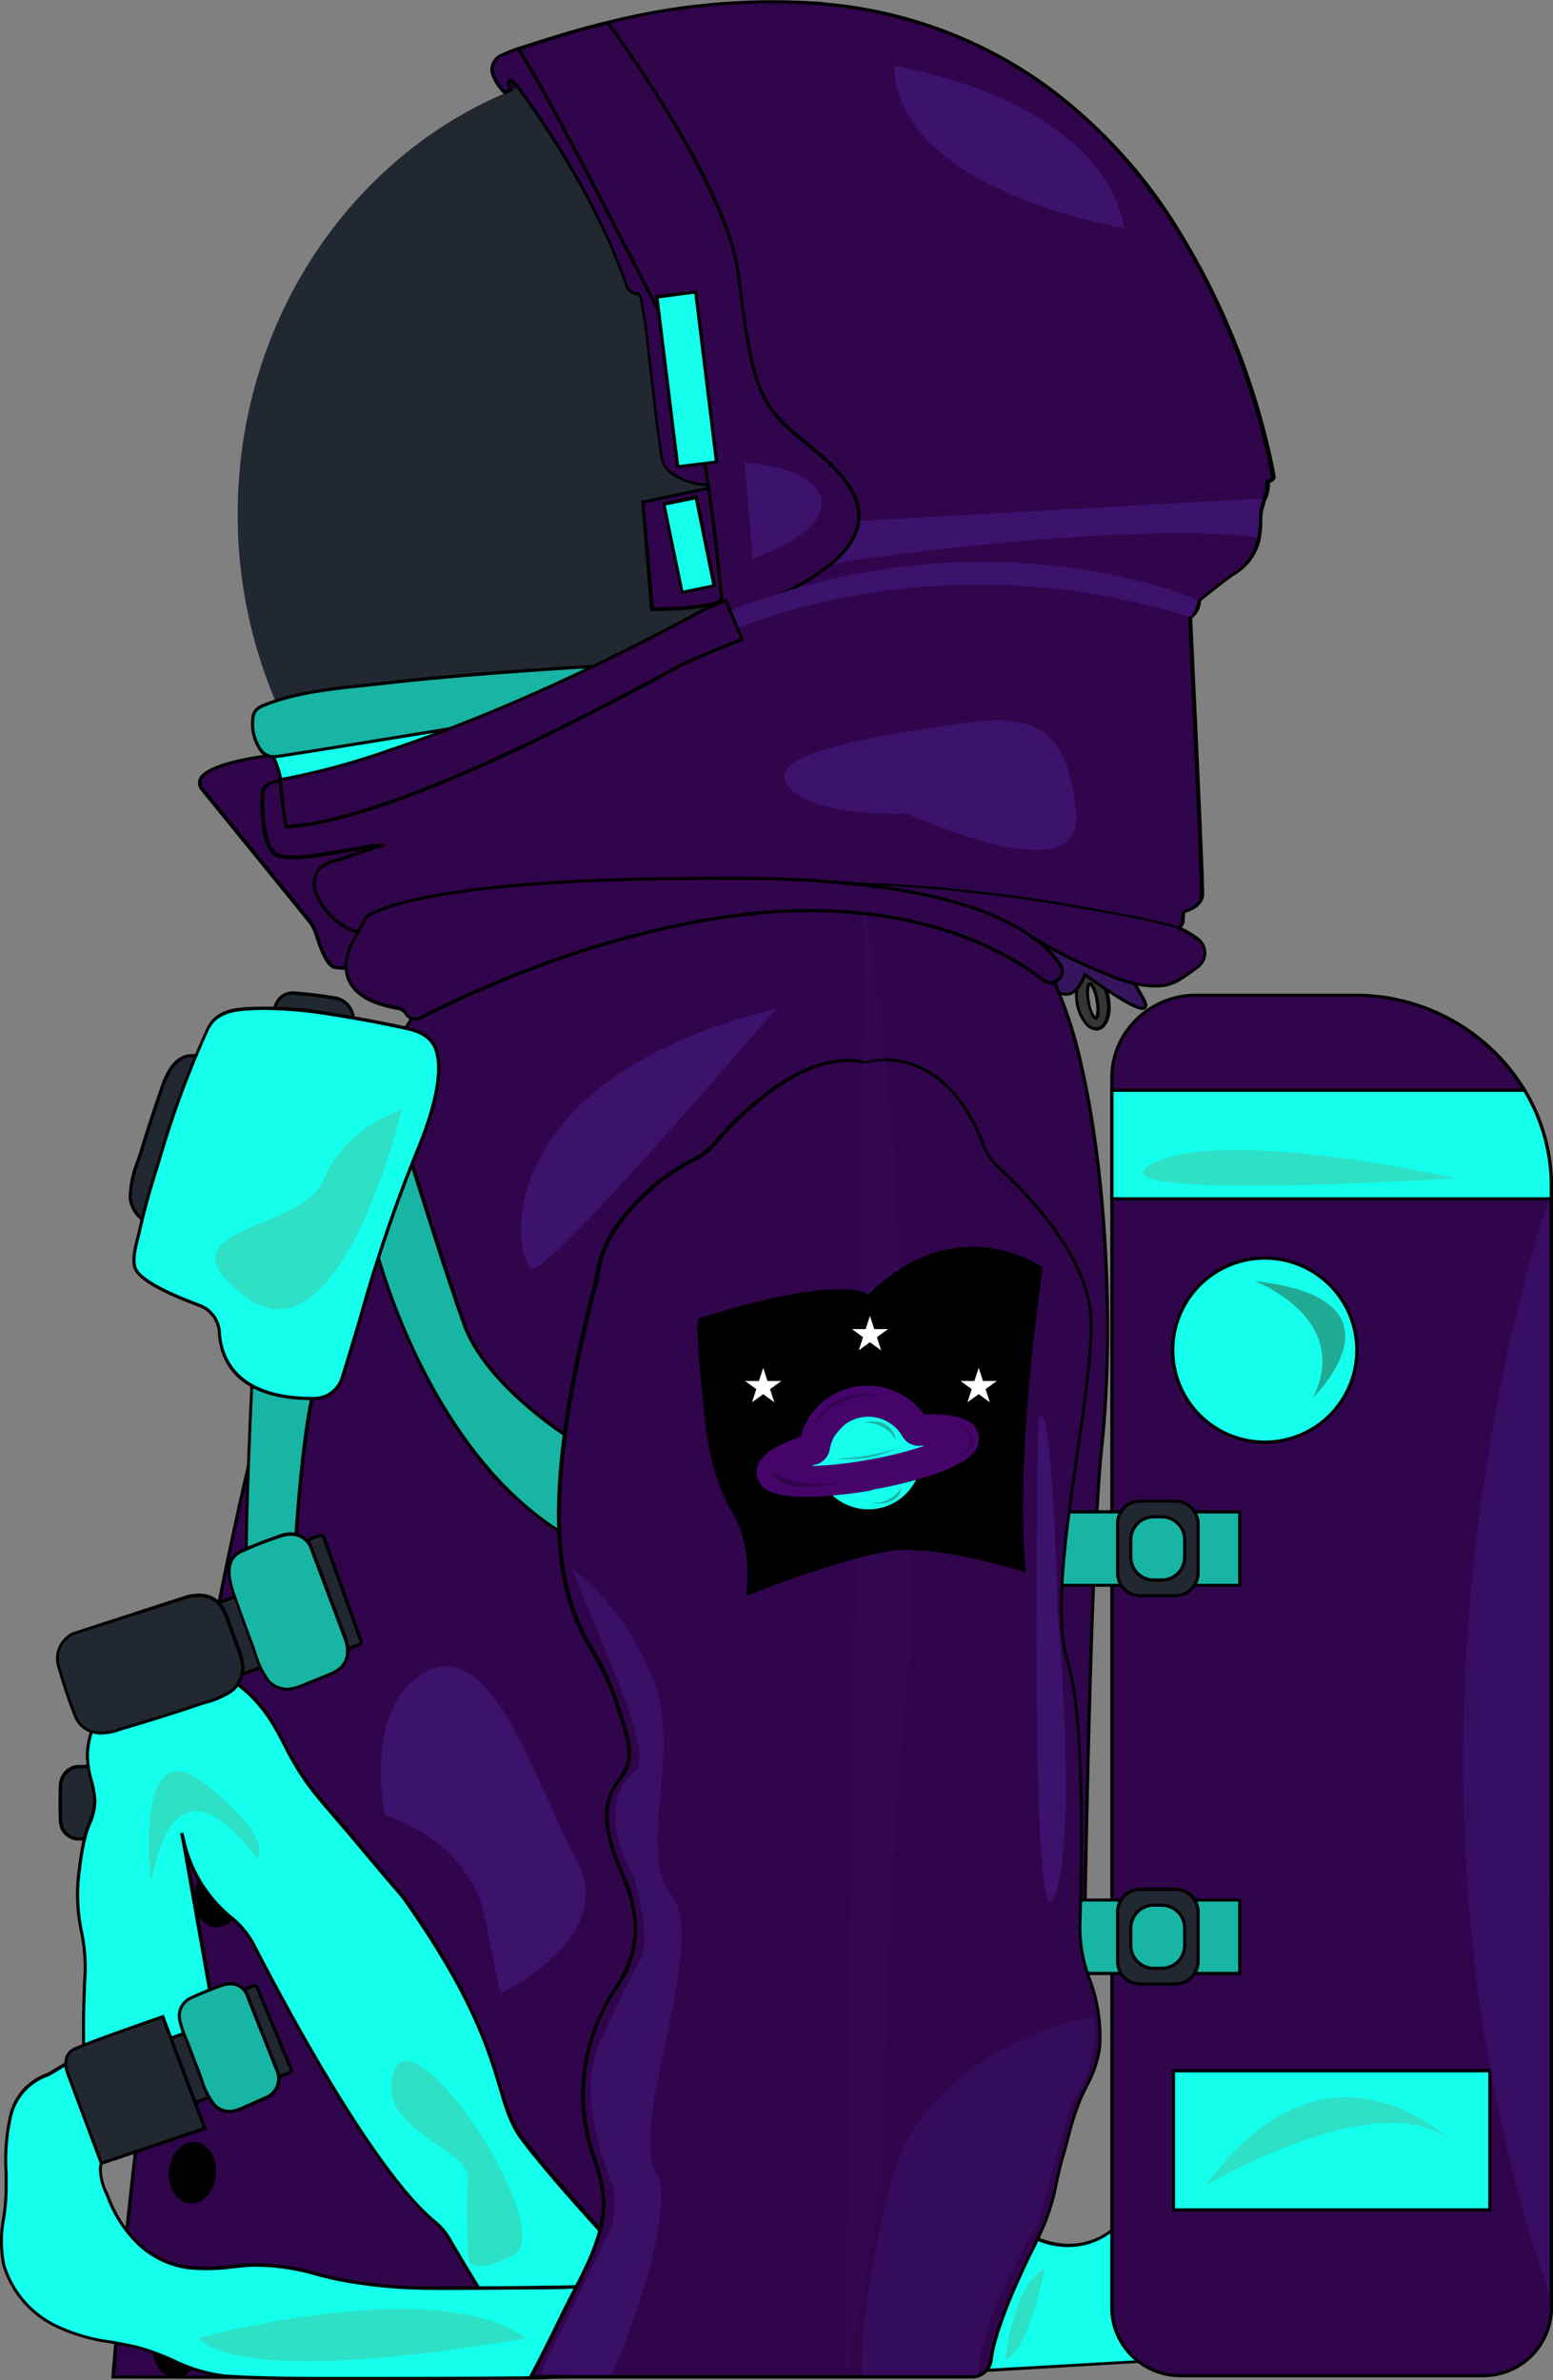 <svg xmlns="http://www.w3.org/2000/svg" viewBox="0 0 202.94 311.08"><rect x="0" y="0" width="202.94" height="311.08" fill="#808080" stroke="none"/><defs><style>.cls-1{fill:#222831;}.cls-2{fill:#020202;}.cls-3{fill:#1e0333;}.cls-4{fill:#353534;}.cls-5{fill:#36145e;}.cls-6{fill:#14ffec;}.cls-7{fill:#30054c;}.cls-8{fill:#18b5a5;}.cls-9{fill:#fff;}.cls-10{fill:none;}.cls-11{opacity:0.82;}.cls-12{fill:#45046a;}.cls-13{fill:#3c126d;}.cls-14{fill:#2de0c6;}.cls-15{fill:#21aa93;}.cls-16{opacity:0.7;}.cls-17{opacity:0.8;}.cls-18{opacity:0.47;}.cls-19{opacity:0.22;}</style></defs><title>Astro</title><g id="Capa_2" data-name="Capa 2"><g id="Capa_3" data-name="Capa 3"><path class="cls-1" d="M35,144.05,30.36,159c-.91,2.3-2.58,3.31-5,2.65l-4.16-1.15a10.06,10.06,0,0,1-2.15-.79,4,4,0,0,1-2-3.08c-.13-2,.9-4.28,1.46-6.1.81-2.69,1.69-5.36,2.59-8,.78-2.27,2.05-5.13,5-4.38q3.18.81,6.27,1.92A3.62,3.62,0,0,1,35,144.05Z"/><path class="cls-2" d="M26.75,162a5.32,5.32,0,0,1-1.43-.21l-4.16-1.15a10.14,10.14,0,0,1-2.21-.81,4.23,4.23,0,0,1-2.14-3.24,13.45,13.45,0,0,1,1-4.85c.16-.47.31-.91.44-1.33.7-2.33,1.51-4.81,2.6-8,.54-1.62,1.83-5.39,5.26-4.52,2.12.54,4.23,1.18,6.29,1.93a3.84,3.84,0,0,1,2.76,4.28v0L30.55,159C29.77,161,28.47,162,26.75,162Zm-1.59-23.84c-2.1,0-3.14,2.16-3.89,4.36-1.09,3.21-1.89,5.68-2.59,8-.13.43-.28.87-.45,1.34a13.22,13.22,0,0,0-1,4.69,3.8,3.8,0,0,0,1.93,2.91,9.16,9.16,0,0,0,2.11.76l4.16,1.16c2.23.62,3.82-.23,4.73-2.52L34.78,144a3.43,3.43,0,0,0-2.49-3.8c-2.05-.74-4.15-1.38-6.26-1.92A3.46,3.46,0,0,0,25.16,138.17Z"/><path class="cls-1" d="M46.16,133l-.84,11.27a2.68,2.68,0,0,1-3.24,2.52l-3.29-.31a8,8,0,0,1-1.74-.29,3.3,3.3,0,0,1-2-2c-.44-1.38-.07-3.18,0-4.55.14-2,.33-4.06.53-6.08.18-1.73.63-3.94,3-3.77,1.67.12,3.34.32,5,.6A2.89,2.89,0,0,1,46.16,133Z"/><path class="cls-2" d="M42.54,147a3.93,3.93,0,0,1-.48,0l-3.29-.31a7.89,7.89,0,0,1-1.78-.3,3.46,3.46,0,0,1-2.18-2.09,9.26,9.26,0,0,1-.09-3.64c0-.35.07-.69.09-1,.12-1.76.29-3.64.54-6.08.12-1.25.42-4.16,3.18-4,1.67.12,3.35.33,5,.6A3.11,3.11,0,0,1,46.37,133h0l-.84,11.29A2.82,2.82,0,0,1,42.54,147Zm-4.28-17c-1.87,0-2.32,1.8-2.5,3.59-.25,2.44-.41,4.31-.53,6.07,0,.32-.06.66-.09,1a9.11,9.11,0,0,0,.06,3.46A3.05,3.05,0,0,0,37.12,146a8.08,8.08,0,0,0,1.69.29l3.29.31a2.5,2.5,0,0,0,3-2.34L46,133a2.72,2.72,0,0,0-2.48-2.37c-1.64-.27-3.32-.47-5-.59Z"/><path class="cls-1" d="M10,230.93l10.33-.25a2.49,2.49,0,0,1,2.64,2.66l.07,3a7,7,0,0,1-.08,1.58,2.85,2.85,0,0,1-1.56,2c-1.34.57-11.39.45-11.39.45A2.45,2.45,0,0,1,7.9,238c-.07-1.5-.06-3,0-4.51A2.57,2.57,0,0,1,10,230.93Z"/><path d="M12.21,240.55c-1.23,0-2.11,0-2.23,0H9.93A2.63,2.63,0,0,1,7.69,238c-.06-1.49-.06-3,0-4.52a2.77,2.77,0,0,1,2.24-2.79h0l10.35-.25h0a2.7,2.7,0,0,1,2.84,2.86l.07,3a6.81,6.81,0,0,1-.09,1.62,3,3,0,0,1-1.68,2.15C20.48,240.48,15.27,240.55,12.21,240.55Zm-2.2-.43c2.81,0,10.22,0,11.28-.44a2.63,2.63,0,0,0,1.44-1.84,7.14,7.14,0,0,0,.07-1.53l-.07-3a2.28,2.28,0,0,0-2.43-2.46L10,231.14a2.38,2.38,0,0,0-1.86,2.4c-.07,1.49-.08,3,0,4.49A2.22,2.22,0,0,0,10,240.12Z"/><path class="cls-3" d="M66,10.68a10.64,10.64,0,0,1,.17,1.86l2-1.09L68,10.16l-2,.37Z"/><path class="cls-4" d="M142.14,127.18c-1.11.2-1.71,2-1.34,4s1.58,3.48,2.69,3.27,1.71-2,1.34-4S143.25,127,142.14,127.18Zm1.09,5.88c-.3.06-.73-.9-1-2.14s-.17-2.28.13-2.33.73.9,1,2.13S143.53,133,143.23,133.06Z"/><path d="M143.28,134.7a2.1,2.1,0,0,1-1.57-.9,5.83,5.83,0,0,1-1.12-2.56c-.4-2.16.27-4,1.51-4.27a2,2,0,0,1,1.82.88,5.61,5.61,0,0,1,1.11,2.56c.4,2.16-.26,4-1.5,4.27Zm-1.14-7.52,0,.2c-1,.18-1.52,1.91-1.18,3.78a5.31,5.31,0,0,0,1,2.37,1.55,1.55,0,0,0,1.42.73c1-.18,1.52-1.91,1.17-3.77a5.4,5.4,0,0,0-1-2.38,1.6,1.6,0,0,0-1.42-.73Zm1.06,6.09c-.69,0-1.09-2.06-1.14-2.31s-.43-2.44.3-2.58,1.16,2.06,1.2,2.31.43,2.44-.29,2.58h-.07Zm-.76-4.46a4.43,4.43,0,0,0,0,2.08,4.11,4.11,0,0,0,.71,2,4.43,4.43,0,0,0,0-2.08A4.35,4.35,0,0,0,142.44,128.81Z"/><path class="cls-5" d="M132.72,121.71s5.84,13.89,9.08,5.74c0,0,9.92,7.31,7.52,3s-2.19-4.7-2.19-4.7Z"/><path d="M149.32,132c-.54,0-1.63-.4-4.07-2-1.45-.92-2.84-1.92-3.36-2.29-.69,1.61-1.55,2.43-2.58,2.44h0c-3.18,0-6.62-8.09-6.77-8.43l-.17-.4,15.07,4.26-.09.19c0,.13.17,1,2.17,4.54.28.49.61,1.19.24,1.52A.65.65,0,0,1,149.32,132Zm-7.61-4.91.21.16s1.74,1.28,3.56,2.44c3.44,2.19,3.93,1.9,4,1.86s.15-.15-.32-1a24.16,24.16,0,0,1-2.21-4.64L133.09,122c.74,1.65,3.67,7.77,6.2,7.77h0c.89,0,1.66-.82,2.3-2.43Z"/><path class="cls-6" d="M134.8,292.28a9.67,9.67,0,0,0,10.27-.61c4.27-3.13,6-1,6-1l6.33,17.54-38,2.16,5-16.54Z"/><path d="M119.13,310.59l5.17-16.95,10.54-1.58.06,0a10.28,10.28,0,0,0,3.18,1.06A8.89,8.89,0,0,0,145,291.5c4.38-3.21,6.25-1.06,6.32-1l0,0v0l6.42,17.8ZM124.62,294l-4.92,16.13L157.15,308l-6.22-17.24c-.21-.22-1.9-1.75-5.73,1.06a9.4,9.4,0,0,1-7.2,1.74,10.11,10.11,0,0,1-3.24-1.08Z"/><path class="cls-7" d="M141.46,269.82c0-2.58.07-5.22.11-7.89.44-29.46,1.25-62.15,2.4-72.87,1.53-14.16.76-34.78-2.65-49.71-1.92-8.41-4.68-15-8.34-17.63-10.17-7.28-21.58-5.7-62.66-1.27S14.77,310.68,14.77,310.68l52.5.13H70.4s57.38-2.49,57.38-5.42v-.13c0-4.38,6.65-11.27,7.27-15.33s-1-9.92,4.25-16.17a11.35,11.35,0,0,0,1.41-2.1Z"/><path d="M70.24,311h0l-55.68-.13v-.23c0-.46,3.72-47,12.38-93.47C32,189.88,37.8,167.94,44.12,152c3.75-9.49,7.74-17,11.86-22.19,4.54-5.79,9.36-9,14.32-9.53l4.77-.51c18.46-2,30.65-3.31,39.26-3.24s13.79,1.49,18.77,5.06c1.79,1.27,3.44,3.54,4.9,6.72a57.78,57.78,0,0,1,3.53,11c3.21,14,4.3,34.5,2.65,49.77-1.39,12.89-2.14,55.24-2.4,72.86,0,2.61-.07,5.27-.11,7.88v0l-.78,1.9a10.59,10.59,0,0,1-1.43,2.13c-3.92,4.64-4,9.1-4,12.69a25.56,25.56,0,0,1-.18,3.38c-.29,1.9-1.82,4.32-3.44,6.9-1.88,3-3.83,6.08-3.83,8.4v.13c0,.34-.31.76-2.63,1.28-1.49.33-3.69.67-6.52,1-4.76.57-11.4,1.15-19.74,1.73-14.18,1-28.55,1.6-28.69,1.61ZM15,310.47l55.23.14h.17c.13,0,14.5-.63,28.68-1.61,8.32-.57,15-1.15,19.71-1.72,2.82-.34,5-.68,6.48-1,2.28-.5,2.31-.85,2.31-.87v-.13c0-2.44,2-5.59,3.89-8.63,1.59-2.53,3.1-4.92,3.37-6.74a22.85,22.85,0,0,0,.18-3.32c0-3.65.1-8.19,4.12-12.95a11.26,11.26,0,0,0,1.38-2l.74-1.8c0-2.61.07-5.25.1-7.85.26-17.62,1-60,2.41-72.9,1.64-15.22.55-35.63-2.65-49.63-2.07-9.07-4.93-15.13-8.26-17.51-4.91-3.51-10.1-4.91-18.53-5-8.59-.08-20.77,1.24-39.22,3.23l-4.77.52c-9.28,1-18,11.58-25.83,31.46C38.2,168.07,32.43,190,27.35,217.26,19,262.05,15.29,306.9,15,310.47Z"/><ellipse cx="28.49" cy="247.92" rx="4.02" ry="3.09" transform="translate(-221 253.46) rotate(-84.72)"/><path class="cls-8" d="M48.39,160.4s6.17,28.32,25,39.95l1.4-12.18S63.54,181.28,60.61,173s-7.52-23.18-7.52-23.18Z"/><path d="M73.58,200.7l-.28-.17a44.24,44.24,0,0,1-11.92-11.2,71.08,71.08,0,0,1-7.74-13.23,87.49,87.49,0,0,1-5.45-15.66v-.07l5-11.11.16.53c.05.15,4.63,15,7.52,23.17s14,15,14.11,15l.12.07Zm-25-40.28A87.23,87.23,0,0,0,54,175.93C57.54,183.62,63.71,194,73.24,200l1.35-11.72a52,52,0,0,1-5.92-4.43c-2.92-2.53-6.73-6.45-8.25-10.75-2.59-7.28-6.51-19.92-7.36-22.66Z"/><path class="cls-6" d="M79.18,292.24a.24.24,0,0,1,.07.21,19.54,19.54,0,0,1-.63,2.32c-1.55,4.63-5,11-7.14,14.69l0,0-.57,1a.28.28,0,0,1-.45,0c-3.78-4.44-9.6-14.25-11.75-17.95a8.39,8.39,0,0,0-1.94-2.27c-8.1-6.67-19.82-28.76-23.54-36a11.63,11.63,0,0,0-3.05-3.7,17.59,17.59,0,0,1-6.33-11l5.48,30.91a.28.28,0,0,1-.17.3l-16.06,5.93a.29.29,0,0,1-.33-.1c-1.95-3-1.83-7.3-1.86-10.77,0-1.93,0-3.86.11-5.78a25.47,25.47,0,0,0-.37-7.65,22.92,22.92,0,0,1-.25-8.09,30.92,30.92,0,0,1,.8-4.48c.42-1.53,1.33-3,1.21-4.62-.14-2.09-1.09-3.87-1-6a10.36,10.36,0,0,1,1.73-5.29c2.17-3.23,6-5,9.89-5.63a11,11,0,0,1,1.68-.15c5.44-.07,9.22,4,11.49,8.14a53.78,53.78,0,0,0,4.07,6.92c1.86,2.46,4,4.75,6,7.14s4.22,5,6.37,7.53l0,0c14,19.68,11.49,26.15,15.69,31.73C71.19,283.38,76.25,289,79.18,292.24Z"/><path d="M70.65,310.83a.5.5,0,0,1-.37-.17c-3.76-4.41-9.48-14-11.77-18a8.31,8.31,0,0,0-1.89-2.21c-8.18-6.74-20.13-29.33-23.6-36.09a11.26,11.26,0,0,0-3-3.64,17.93,17.93,0,0,1-5.25-7.05l4.73,26.73a.46.46,0,0,1-.3.53l-16,5.94a.5.5,0,0,1-.58-.19c-1.86-2.87-1.88-6.76-1.9-10.18v-.7c0-1.84,0-3.79.11-5.79l0-.63a23,23,0,0,0-.4-7,23.26,23.26,0,0,1-.25-8.17,31.31,31.31,0,0,1,.81-4.5c.14-.51.33-1,.51-1.49a7,7,0,0,0,.69-3.07,15,15,0,0,0-.47-2.54,11.55,11.55,0,0,1-.5-3.53A10.82,10.82,0,0,1,13,223.75c2.68-4,7.44-5.29,10-5.72a12.62,12.62,0,0,1,1.72-.15,10.86,10.86,0,0,1,7.06,2.54,18.75,18.75,0,0,1,4.61,5.71c.31.56.62,1.13.91,1.68A36.58,36.58,0,0,0,40.44,233c1.22,1.6,2.56,3.16,3.86,4.67.69.8,1.41,1.63,2.1,2.46,2.27,2.73,4.35,5.2,6.37,7.53l0,0c9,12.64,11.23,20,12.71,24.86.87,2.84,1.49,4.89,3,6.87,2.88,3.82,8,9.56,10.85,12.64h0a.46.46,0,0,1,.11.4,18.08,18.08,0,0,1-.64,2.35c-1.57,4.71-5.15,11.25-7.15,14.72v0l-.58,1a.49.49,0,0,1-.37.24ZM24.24,240.67a17.8,17.8,0,0,0,6.05,9.75,11.6,11.6,0,0,1,3.1,3.77c3.46,6.74,15.38,29.27,23.5,36a8.6,8.6,0,0,1,2,2.32c2.28,3.93,8,13.54,11.73,17.92a.08.08,0,0,0,.06,0,0,0,0,0,0,0,0l.57-1,0,0c2-3.46,5.55-10,7.12-14.65a16.7,16.7,0,0,0,.62-2.29s0,0,0,0c-2.82-3.09-8-8.85-10.87-12.68-1.54-2-2.2-4.22-3-7-1.56-5.14-3.71-12.16-12.65-24.75-2-2.34-4.11-4.81-6.38-7.54-.69-.83-1.41-1.66-2.1-2.46-1.3-1.51-2.65-3.07-3.87-4.69A37,37,0,0,1,36.93,228c-.29-.55-.59-1.12-.9-1.68-1.66-3-5.3-8-11.17-8h-.13a11.62,11.62,0,0,0-1.66.14c-2.53.42-7.16,1.69-9.75,5.55a10.19,10.19,0,0,0-1.69,5.18,11.1,11.1,0,0,0,.48,3.4,14.47,14.47,0,0,1,.49,2.62,7.52,7.52,0,0,1-.72,3.24,14.59,14.59,0,0,0-.5,1.45,30.45,30.45,0,0,0-.79,4.44,22.66,22.66,0,0,0,.24,8,23.31,23.31,0,0,1,.4,7.08c0,.2,0,.41,0,.62-.09,2-.13,3.94-.11,5.78v.7c0,3.36,0,7.18,1.83,10a.05.05,0,0,0,.08,0l16-5.93s.05,0,0-.06l-5.27-29.77c-.16-.71-.2-1.15-.21-1.16l.42-.06Z"/><path class="cls-9" d="M119.19,116.72c-2-.43-4.2-.8-6.63-1.11A43.9,43.9,0,0,1,119.19,116.72Z"/><path d="M119.17,116.77c-2-.44-4.27-.81-6.62-1.11v-.1a45.31,45.31,0,0,1,6.64,1.1Z"/><path class="cls-1" d="M142,67.21c0,.91,0,1.83-.06,2.73-.05,1.19-.14,2.36-.25,3.52s-.24,2.19-.41,3.26A61.12,61.12,0,0,1,133,99.41c-.47.76-.95,1.52-1.45,2.26a57.54,57.54,0,0,1-13,13.82c-20.37-1.38-31.62,1.05-31.62,1.05a26,26,0,0,1-10.86.73c-2.82-.31-2.72,1-4.28,0s-5-.21-7.31.1c-2.13.29-4.07.14-6.83.36a56.22,56.22,0,0,1-8.59-6.9l-.59-.58q-1.53-1.55-3-3.21t-2.83-3.6c-.49-.67-1-1.36-1.43-2a.05.05,0,0,1,0,0h0c-.48-.73-1-1.47-1.4-2.22L39.75,99a60.36,60.36,0,0,1-3.37-6.49,62.23,62.23,0,0,1-5.32-25.31c0-24.93,14.45-46.26,34.9-55l.79-.33.93-.37c.53-.2,1.07-.4,1.6-.58A52.17,52.17,0,0,1,82.92,8.17c1.19-.08,2.38-.12,3.59-.12A52.25,52.25,0,0,1,107,12.23c.65.28,1.31.57,2,.87,19.07,9,32.48,29.19,33,52.75C142,66.3,142,66.75,142,67.21Z"/><path class="cls-7" d="M149.43,128.76c3.43.39,4.2-.34,7-2.26a2.27,2.27,0,0,0,.11-3.79c-3.42-2.62-13.59-6.38-43.69-7.4-39.86-1.35-56.7,1.93-61.06,3a1.54,1.54,0,0,0-1.25,1.38v.16a1.31,1.31,0,0,0,.18.72c2-1.14,11.69-5.14,49.54-4.71a135.84,135.84,0,0,1,15.52,1,43.9,43.9,0,0,1,6.63,1.11h0a47.44,47.44,0,0,1,9.53,3c2.37,1.06,4.51,2.54,6.81,3.72,1.73.88,3.49,1.69,5.29,2.41A21.16,21.16,0,0,0,149.43,128.76Z"/><path d="M151,129.07a14.34,14.34,0,0,1-1.61-.11h0a18.56,18.56,0,0,1-4.91-1.49l-.51-.2c-1.8-.73-3.58-1.54-5.3-2.43-1-.49-1.91-1-2.83-1.58a43.1,43.1,0,0,0-4-2.13,47,47,0,0,0-9.5-2.95h0a44.62,44.62,0,0,0-6.59-1.1,134.61,134.61,0,0,0-15.51-1c-37.55-.43-47.33,3.47-49.43,4.68l-.18.11-.11-.18a1.56,1.56,0,0,1-.21-.83v-.16a1.74,1.74,0,0,1,1.4-1.59c4.23-1.05,21.14-4.37,61.12-3,13.4.46,24.13,1.5,31.88,3.11,5.7,1.18,9.71,2.63,11.93,4.33a2.58,2.58,0,0,1,1,2.09,2.55,2.55,0,0,1-1.17,2L156,127C154.05,128.4,153.08,129.07,151,129.07Zm-28.55-11.3h0a47.17,47.17,0,0,1,9.58,3,42.67,42.67,0,0,1,4,2.15c.91.54,1.86,1.09,2.81,1.57,1.71.88,3.48,1.69,5.26,2.41l.51.2a18.6,18.6,0,0,0,4.8,1.47h0c3.13.36,3.94-.2,6.34-1.86l.54-.36a2.18,2.18,0,0,0,1-1.71,2.16,2.16,0,0,0-.89-1.75c-2.17-1.66-6.12-3.09-11.75-4.25-7.73-1.61-18.43-2.65-31.82-3.1-6.59-.22-12.55-.32-17.93-.32-27.22,0-39.55,2.45-43.07,3.33a1.33,1.33,0,0,0-1.09,1.19v.16a1,1,0,0,0,.07.42c2.37-1.26,11.77-4.66,43.85-4.66l5.59,0a137.19,137.19,0,0,1,15.55,1,42.91,42.91,0,0,1,6.65,1.11Z"/><path class="cls-7" d="M202.73,155.14V301.7a8.92,8.92,0,0,1-9,8.8H154.34a9,9,0,0,1-8.61-6.12,8.55,8.55,0,0,1-.43-2.68V140.81a10,10,0,0,1,.06-1.11h0a8.1,8.1,0,0,1,.13-.86,9.26,9.26,0,0,1,.46-1.66,10.3,10.3,0,0,1,.81-1.71,11.09,11.09,0,0,1,9.58-5.41H177a26.06,26.06,0,0,1,16,5.41,25.41,25.41,0,0,1,5.16,5.35c.39.54.75,1.1,1.1,1.67a24.57,24.57,0,0,1,2.75,6.58c.14.55.26,1.1.36,1.67a24.26,24.26,0,0,1,.39,3.84C202.73,154.76,202.73,155,202.73,155.14Z"/><path d="M193.69,310.71H154.34a9.2,9.2,0,0,1-8.81-6.27,8.78,8.78,0,0,1-.44-2.74V140.81a10.51,10.51,0,0,1,.06-1.12v0c0-.28.08-.57.13-.87a11.16,11.16,0,0,1,.47-1.69,10.75,10.75,0,0,1,.83-1.75,11.33,11.33,0,0,1,9.76-5.51H177a26.15,26.15,0,0,1,16.1,5.45,25.64,25.64,0,0,1,5.21,5.4c.39.54.77,1.11,1.11,1.68a25.22,25.22,0,0,1,1.48,2.88,24.78,24.78,0,0,1,1.29,3.75c.14.57.27,1.13.37,1.69a24.88,24.88,0,0,1,.39,3.87c0,.19,0,.38,0,.57V301.7A9.14,9.14,0,0,1,193.69,310.71Zm-48.12-171h0a10,10,0,0,0-.06,1.09V301.7a8.24,8.24,0,0,0,.42,2.61,8.77,8.77,0,0,0,8.41,6h39.35a8.72,8.72,0,0,0,8.83-8.59V155.14c0-.19,0-.37,0-.56a23.1,23.1,0,0,0-.38-3.81c-.1-.54-.22-1.1-.36-1.65a24.49,24.49,0,0,0-1.27-3.7A25.91,25.91,0,0,0,199,142.6c-.34-.56-.7-1.12-1.09-1.66a25.26,25.26,0,0,0-5.12-5.31A25.77,25.77,0,0,0,177,130.27H156.34a10.89,10.89,0,0,0-9.4,5.31,9.83,9.83,0,0,0-.8,1.67,10.37,10.37,0,0,0-.45,1.63C145.64,139.16,145.6,139.44,145.57,139.71Z"/><circle class="cls-6" cx="165.28" cy="176.46" r="12.03"/><path d="M165.28,188.69a12.24,12.24,0,1,1,12.24-12.23A12.25,12.25,0,0,1,165.28,188.69Zm0-24.05a11.82,11.82,0,1,0,11.82,11.82A11.83,11.83,0,0,0,165.28,164.64Z"/><path class="cls-7" d="M37,98.53s-13.36,1.15-10.54,4.67l13.81,17a6.13,6.13,0,0,1,1.1,2.08c.43,1.49,1.33,4,2.42,4.14a14.51,14.51,0,0,0,3.24,0s-.94-3.63,1-3.74l-.34-.27a2,2,0,0,1-.58-2.25L51.63,109Z"/><path d="M45.34,126.76a10.77,10.77,0,0,1-1.57-.1c-1.15-.15-2-2.41-2.59-4.28a5.8,5.8,0,0,0-1.06-2l-13.82-17a1.53,1.53,0,0,1-.33-1.59c1.09-2.54,10.62-3.4,11-3.43h.08l.06,0,14.76,10.53-4.54,11.39a1.75,1.75,0,0,0,.52,2l.77.62-.55,0a.94.94,0,0,0-.74.38c-.66.91-.12,3.07-.11,3.09l.06.23-.24,0A13.31,13.31,0,0,1,45.34,126.76ZM37,98.74c-2.74.25-9.78,1.27-10.59,3.17a1.08,1.08,0,0,0,.27,1.16l13.81,17a6.15,6.15,0,0,1,1.14,2.16c.7,2.39,1.54,3.88,2.25,4a13.75,13.75,0,0,0,3,0c-.13-.62-.41-2.32.24-3.2a1.21,1.21,0,0,1,.59-.46,2.17,2.17,0,0,1-.65-2.48L51.38,109Z"/><rect class="cls-6" x="153.34" y="270.65" width="41.34" height="18.19"/><path d="M194.89,289.05H153.14V270.44h41.75Zm-41.34-.42h40.93V270.86H153.55Z"/><rect class="cls-8" x="136.27" y="197.58" width="25.74" height="9.61"/><path d="M162.21,207.39H136.06v-10h26.15ZM136.47,207H161.8v-9.19H136.47Z"/><path class="cls-1" d="M153.54,196.2H149a3,3,0,0,0-3,3v6.42a3,3,0,0,0,3,3h4.58a3,3,0,0,0,3-3v-6.42A3,3,0,0,0,153.54,196.2Zm1.23,7.32a3,3,0,0,1-3,3h-1.08a3,3,0,0,1-3-3v-2.28a3,3,0,0,1,3-3h1.08a3,3,0,0,1,3,3Z"/><path class="cls-2" d="M153.54,208.77H149a3.26,3.26,0,0,1-1.16-.21,3.19,3.19,0,0,1-2-3v-6.42a3.16,3.16,0,0,1,2-2.95A3.07,3.07,0,0,1,149,196h4.58a3.19,3.19,0,0,1,3.19,3.17v6.42A3.19,3.19,0,0,1,153.54,208.77ZM149,196.41a2.67,2.67,0,0,0-1,.19,2.74,2.74,0,0,0-1.76,2.56v6.42a2.77,2.77,0,0,0,1.76,2.59,2.87,2.87,0,0,0,1,.18h4.58a2.77,2.77,0,0,0,2.77-2.77v-6.42a2.77,2.77,0,0,0-2.77-2.75Zm2.83,10.31h-1.08a3.2,3.2,0,0,1-3.19-3.2v-2.28a3.19,3.19,0,0,1,3.19-3.19h1.08a3.19,3.19,0,0,1,3.19,3.19v2.28A3.2,3.2,0,0,1,151.79,206.72Zm-1.08-8.26a2.78,2.78,0,0,0-2.77,2.78v2.28a2.78,2.78,0,0,0,2.77,2.78h1.08a2.78,2.78,0,0,0,2.77-2.78v-2.28a2.78,2.78,0,0,0-2.77-2.78Z"/><rect class="cls-8" x="136.27" y="248.33" width="25.74" height="9.61"/><path d="M162.21,258.14H136.06v-10h26.15Zm-25.74-.42H161.8v-9.19H136.47Z"/><path class="cls-1" d="M153.54,247H149a3,3,0,0,0-3,3v6.42a3,3,0,0,0,3,3h4.58a3,3,0,0,0,3-3v-6.42A3,3,0,0,0,153.54,247Zm1.23,7.32a3,3,0,0,1-3,3h-1.08a3,3,0,0,1-3-3V252a3,3,0,0,1,3-3h1.08a3,3,0,0,1,3,3Z"/><path class="cls-2" d="M153.54,259.52H149a3.07,3.07,0,0,1-1.16-.22,3.17,3.17,0,0,1-2-3v-6.42a3.15,3.15,0,0,1,2-2.95,3.07,3.07,0,0,1,1.16-.22h4.58a3.19,3.19,0,0,1,3.19,3.17v6.42A3.19,3.19,0,0,1,153.54,259.52ZM149,247.16a2.87,2.87,0,0,0-1,.18,2.76,2.76,0,0,0-1.76,2.57v6.42a2.74,2.74,0,0,0,1.76,2.58,2.67,2.67,0,0,0,1,.19h4.58a2.77,2.77,0,0,0,2.77-2.77v-6.42a2.77,2.77,0,0,0-2.77-2.75Zm2.83,10.3h-1.08a3.19,3.19,0,0,1-3.19-3.19V252a3.2,3.2,0,0,1,3.19-3.2h1.08A3.2,3.2,0,0,1,155,252v2.28A3.19,3.19,0,0,1,151.79,257.46Zm-1.08-8.25a2.78,2.78,0,0,0-2.77,2.78v2.28a2.78,2.78,0,0,0,2.77,2.78h1.08a2.78,2.78,0,0,0,2.77-2.78V252a2.78,2.78,0,0,0-2.77-2.78Z"/><ellipse cx="23.05" cy="306.77" rx="4.02" ry="3.09" transform="translate(-284.54 301.47) rotate(-84.72)"/><ellipse cx="25.15" cy="284" rx="4.02" ry="3.09" transform="translate(-259.96 282.89) rotate(-84.72)"/><path class="cls-6" d="M10.65,268.79c-.11-.22-4.09,2.26-4.44,2.4a7.53,7.53,0,0,0-4.92,5.75c-.79,3-.44,6.27-.47,9.4,0,3.3-1.14,6.43-.29,9.72A13.12,13.12,0,0,0,7.29,304c3.46,1.83,7.1,1.91,10.78,2.83,3.91,1,7.27,3.44,11.32,3.72,4.45.32,9.7.32,14.14.32,6.71,0,27.58,0,31.6-.21l2-11.8c0,.11-20.7.31-22.65.21a61.09,61.09,0,0,1-10.88-1.27c-3.53-.83-7.07-2-10.74-1.75-2.75.17-5.5.71-8.26.33-5.24-.71-8.61-4.49-10.42-9.06a9,9,0,0,1-1.06-4c.15-1.73,1.22-3.42,2-4.94Z"/><path d="M47.88,311.08H43.53c-4.31,0-9.67,0-14.15-.32a21,21,0,0,1-6.78-2A30.19,30.19,0,0,0,18,307c-1.16-.29-2.34-.5-3.48-.71a24,24,0,0,1-7.35-2.15,13.28,13.28,0,0,1-6.87-8.07,16.49,16.49,0,0,1,0-6.3,28.32,28.32,0,0,0,.31-3.47c0-.77,0-1.56,0-2.33a25.8,25.8,0,0,1,.51-7.13,7.69,7.69,0,0,1,5-5.88c.09,0,.6-.34,1.14-.66,2.7-1.59,3.2-1.83,3.42-1.77a.24.24,0,0,1,.14.12h0s0,0,4.51,9.61l0,.1-.05.09c-.13.26-.28.53-.43.81a11.07,11.07,0,0,0-1.54,4.05,6.93,6.93,0,0,0,.78,3.26c.09.21.18.42.26.63,2,5.14,5.68,8.31,10.26,8.94a25.17,25.17,0,0,0,5.82-.13c.78-.08,1.6-.16,2.4-.21a29.68,29.68,0,0,1,8.86,1.28c.64.16,1.29.33,1.94.48a60.7,60.7,0,0,0,10.84,1.26c1.79.09,20.62-.07,22.46-.19l.19-1.08.22,1.33,0,0-2,11.91h-.17C71.77,311.06,56.85,311.08,47.88,311.08Zm-4.35-.42h2c8.3,0,25.42,0,29.43-.2l2-11.37c-.4,0-1.24,0-3,.07s-4.53.07-7.33.09c-5.27.05-11,.08-12,0A61.82,61.82,0,0,1,43.58,298l-1.94-.47a29,29,0,0,0-8.74-1.27c-.79.05-1.6.13-2.38.21a25.45,25.45,0,0,1-5.92.12A11.92,11.92,0,0,1,18,293.45a16.46,16.46,0,0,1-4-6.06c-.08-.21-.16-.41-.25-.62a7.47,7.47,0,0,1-.82-3.46,11.55,11.55,0,0,1,1.6-4.21l.37-.71L10.52,269c-.48.18-2.12,1.15-3,1.69-.7.42-1.07.64-1.19.69A7.27,7.27,0,0,0,1.5,277a25.24,25.24,0,0,0-.5,7c0,.77,0,1.57,0,2.34a28.78,28.78,0,0,1-.31,3.52,15.72,15.72,0,0,0,0,6.15,12.82,12.82,0,0,0,6.66,7.8,23.47,23.47,0,0,0,7.22,2.11c1.15.21,2.33.42,3.51.71a31.31,31.31,0,0,1,4.64,1.71,20.76,20.76,0,0,0,6.65,2C33.87,310.66,39.23,310.66,43.53,310.66ZM77,298.81v0Z"/><path class="cls-8" d="M38.63,201.56s1.14-19.06,3.25-22.2L33,179.21s-1.39,27.34-.53,29S38.63,201.56,38.63,201.56Z"/><path d="M32.81,208.69h0a.56.56,0,0,1-.5-.34c-.89-1.74.44-28,.5-29.15V179l9.48.16-.22.31c-2,3.06-3.2,21.91-3.21,22.1v.05l0,0C38.06,202.85,34.3,208.69,32.81,208.69Zm.37-29.27c-.39,7.74-1.22,27.39-.53,28.74a.18.18,0,0,0,.15.12h0c1,0,3.94-4.14,5.61-6.79.08-1.29,1.14-18.09,3.1-21.93Z"/><path class="cls-7" d="M166.5,62.38c-.11.53-.74.53-.74.53v0a5.65,5.65,0,0,1-.41,2.25.38.38,0,0,1-.11.14s0,.06,0,.09-.09.31-.12.45a6.41,6.41,0,0,0-.38,2.19,10.27,10.27,0,0,1-.18,2.24s0,.08,0,.12a6.93,6.93,0,0,1-3.35,4.68c-1.15.74-4.49,3.47-4.49,3.47h0c-.21,1.88-1.15,2.19-1.15,2.19V81c.13,2.76,1.66,34.64,1.56,36.15s-2.17,2.09-2.2,2.1c-.28.07-.31,1-.35,1.24-.1.65-.32,1-1.08.78-3.75-1-7.6-1.67-11.42-2.36s-7.93-1.33-11.92-1.82a195.48,195.48,0,0,0-23.2-1.53,128.37,128.37,0,0,0-15.31.77,37.12,37.12,0,0,0-4.69.71,25.87,25.87,0,0,1-10.86.74c-2.82-.32-2.72,1-4.28,0s-5-.21-7.31.1c-2.13.29-4.07.13-6.83.36l-.69.06c-3.14.32-2.93,1.89-4,2.1a12.28,12.28,0,0,0-2.3.74c-.73.31-1.67-.32-2.5.1l-.66.32a2.07,2.07,0,0,1-1.86-.05A9.26,9.26,0,0,1,41.38,117a3.63,3.63,0,0,1,.08-3.09c.72-1.16,2.35-1.33,3.53-1.76,1.71-.61,3.44-1.2,5.18-1.7-.57.06-1.14.14-1.7.23-4.26.66-10.51,2.11-12.4,1.07s-1.86-5.59-1.82-7.77a1.7,1.7,0,0,1,1.16-1.58h0a13.73,13.73,0,0,1,4.62-.63c.24,0,.5,0,.77,0h0l.42,0,.38,0c.42,0,.87-.11,1.34-.19h0a72.56,72.56,0,0,0,12.29-3.73h0c1.27-.48,2.57-1,3.89-1.53,1-.38,1.91-.78,2.88-1.19,5.24-2.21,10.64-4.7,15.5-7C87,83.5,94.34,79.61,94.34,79.61V78.35l-.18.13c-1.82,1.13-8.9,1.13-8.9,1.13L84,65.64l8.46-1.79v-.52a7.54,7.54,0,0,1-3.62-.91,3.53,3.53,0,0,1-2.34-2.58c-.11-.65-.2-1.3-.29-2-.28-2-.52-4.1-.76-6.15-.27-2.27-.53-4.55-.82-6.83-.22-1.71-.43-3.44-.78-5.14,0-.17-.19-1.32-.47-1.32a1.89,1.89,0,0,1-1.47-.84C78.39,26.89,71.16,16,67.68,11.4c-1.16-1.53-1.52-.85-.93.37L66,12.1a6,6,0,0,1-1.59-2.49,2,2,0,0,1,1.29-2.45A25.28,25.28,0,0,1,68.85,6c3.09-1,6.22-2,9.37-2.76l1-.25.69-.17A86.87,86.87,0,0,1,106.33.4l1.91.17c45.57,4.7,56.61,53.14,58.07,60.8C166.44,62,166.5,62.38,166.5,62.38Z"/><path d="M46.66,121.92a2.33,2.33,0,0,1-1.09-.28,9.31,9.31,0,0,1-4.38-4.58,3.89,3.89,0,0,1,.09-3.27,4.41,4.41,0,0,1,2.77-1.58c.31-.08.6-.17.87-.26,1-.36,1.85-.66,2.66-.93l-1.81.32c-4,.71-8.22,1.45-9.8.58-1.79-1-2-5.41-1.93-8a1.89,1.89,0,0,1,1.31-1.77h0a13.43,13.43,0,0,1,4.69-.63l.75,0h0l.4,0,.38,0c.42,0,.86-.11,1.33-.19h0a70.42,70.42,0,0,0,12.19-3.7h0c1.21-.46,2.51-1,3.88-1.53l2.88-1.19c4.62-2,9.83-4.32,15.49-7,8.72-4.17,15.74-7.86,16.7-8.36v-.75c-2,1.07-8.59,1.08-8.87,1.08h-.2L83.78,65.47l8.47-1.79v-.14h0a7.86,7.86,0,0,1-3.48-.93,3.76,3.76,0,0,1-2.45-2.73c-.12-.68-.22-1.37-.3-2-.26-1.87-.48-3.78-.7-5.63l-.16-1.37c-.23-2-.46-4-.72-6l0-.39c-.2-1.56-.4-3.17-.73-4.73a.74.74,0,0,0,0-.12,2.76,2.76,0,0,0-.28-1,2.05,2.05,0,0,1-1.6-.94l0,0v0C77.54,25,68.53,12.86,67.52,11.52c-.51-.66-.76-.77-.83-.79a1.66,1.66,0,0,0,.25.95l.09.2-1.12.47-.1-.1a6.38,6.38,0,0,1-1.65-2.58A2.24,2.24,0,0,1,65.56,7,19.1,19.1,0,0,1,68,6.05l.77-.24c3.12-1,6.28-2,9.38-2.77l1-.25.7-.17A87.25,87.25,0,0,1,106.35.2c.64,0,1.28.1,1.91.17a58.08,58.08,0,0,1,28.19,10.44A66.57,66.57,0,0,1,154,29.75a96.29,96.29,0,0,1,12.53,31.58c.12.65.18,1,.18,1v.07a.88.88,0,0,1-.74.68,5.42,5.42,0,0,1-.43,2.18.76.76,0,0,1-.1.15v0q-.07.24-.12.45a6.61,6.61,0,0,0-.37,2.11v0h0a10.39,10.39,0,0,1-.18,2.28v0a.52.52,0,0,1,0,.11,7.2,7.2,0,0,1-3.44,4.81c-1,.66-3.93,3-4.4,3.39a2.85,2.85,0,0,1-1.13,2.23v.18c.38,8.1,1.64,34.65,1.55,36-.11,1.65-2.16,2.24-2.34,2.29s-.14.36-.19.87c0,.09,0,.16,0,.2a1.24,1.24,0,0,1-.44.9,1.08,1.08,0,0,1-.9,0c-3.3-.9-6.74-1.52-10.06-2.12l-1.35-.24c-3.93-.71-7.93-1.32-11.9-1.81a195.68,195.68,0,0,0-23.18-1.53,127.88,127.88,0,0,0-15.29.77l-.7.08a30.79,30.79,0,0,0-4,.62c-5.63,1.34-8,1.08-10.7.77l-.24,0a5,5,0,0,0-2.43.24,1.79,1.79,0,0,1-1.94-.27c-1.22-.82-3.79-.4-5.86-.06l-1.31.2a31.71,31.71,0,0,1-3.53.21c-1,0-2.07,0-3.3.15l-.69.06a3.79,3.79,0,0,0-3,1.41,1.73,1.73,0,0,1-1,.69,12.25,12.25,0,0,0-2.26.72,2.27,2.27,0,0,1-1.24,0,2,2,0,0,0-1.25.06l-.66.32A2.29,2.29,0,0,1,46.66,121.92Zm3.48-11.69.08.41c-1.49.43-3.08,1-5.16,1.7-.28.1-.58.19-.9.28A4.07,4.07,0,0,0,41.63,114a3.41,3.41,0,0,0-.05,2.9,9,9,0,0,0,4.19,4.37,1.89,1.89,0,0,0,1.67,0l.65-.31a2.3,2.3,0,0,1,1.5-.1,1.94,1.94,0,0,0,1,0,12.11,12.11,0,0,1,2.34-.74,1.3,1.3,0,0,0,.72-.56A4.25,4.25,0,0,1,56.94,118l.69-.06c1.25-.1,2.31-.12,3.33-.15a28.69,28.69,0,0,0,3.49-.21c.4-.05.83-.12,1.29-.2,2.25-.36,4.8-.78,6.16.13a1.39,1.39,0,0,0,1.58.22,5.36,5.36,0,0,1,2.61-.25l.23,0c2.69.31,5,.57,10.56-.75a30,30,0,0,1,4-.63l.69-.08a128.73,128.73,0,0,1,15.34-.78,196.5,196.5,0,0,1,23.23,1.53c4,.5,8,1.11,11.93,1.82l1.34.24c3.34.6,6.78,1.22,10.1,2.13a.74.74,0,0,0,.56,0c.13-.08.2-.27.26-.61,0,0,0-.1,0-.18,0-.6.13-1.14.48-1.24.08,0,2-.52,2-1.91.07-1.09-.75-19.31-1.55-36l0-.48.15,0s.82-.31,1-2h0v-.1l.06,0c.13-.11,3.36-2.74,4.51-3.48a6.67,6.67,0,0,0,3.25-4.54.43.43,0,0,0,0-.11h0a10.1,10.1,0,0,0,.17-2.18,7.36,7.36,0,0,1,.38-2.26c0-.15.08-.3.13-.46a.14.14,0,0,1,0-.06l0-.11.05,0,0-.08a5.31,5.31,0,0,0,.39-2.16h0V62.7h.2s.43,0,.52-.32c0-.11-.07-.45-.17-1-1.78-9.31-12.94-56-57.89-60.62L106.31.61A87.09,87.09,0,0,0,80,3l-.69.16-1,.26c-3.1.78-6.25,1.71-9.36,2.75l-.78.25a18.05,18.05,0,0,0-2.39.9,1.84,1.84,0,0,0-1.18,2.21A5.72,5.72,0,0,0,66,11.85l.46-.19c-.27-.65-.28-1.13,0-1.3s.77.11,1.38.91c1,1.35,10.05,13.48,14.25,26.24a1.68,1.68,0,0,0,1.28.72c.35,0,.51.51.66,1.39,0,.05,0,.08,0,.1.33,1.58.54,3.2.74,4.77l0,.39c.25,2,.49,4,.72,6l.16,1.38c.21,1.84.44,3.75.69,5.61.09.6.18,1.28.3,2,.2,1.2,1,1.8,2.23,2.43a7.25,7.25,0,0,0,3.51.88h.22V64L84.23,65.8l1.22,13.6c1.13,0,7-.12,8.6-1.1a1,1,0,0,0,.15-.11l.35-.3v1.84l-.11.06c-.08,0-7.48,3.95-16.83,8.42-5.67,2.71-10.88,5.08-15.51,7l-2.88,1.2c-1.35.54-2.65,1-3.85,1.51h0l0,0A71.18,71.18,0,0,1,43,101.7h0c-.47.08-.92.15-1.34.19l-.38,0-.43,0h0c-.27,0-.53,0-.77,0h0a13.73,13.73,0,0,0-4.54.61h0a1.47,1.47,0,0,0-1,1.38c0,2,0,6.68,1.71,7.59,1.45.79,5.74,0,9.52-.63,1-.18,1.9-.34,2.75-.47C49,110.37,49.55,110.3,50.14,110.23Z"/><path class="cls-6" d="M34.25,97.17s2,1,2.7,6.26l28.36-6.51-1-8.63Z"/><path d="M36.77,103.69l0-.23c-.65-5.11-2.58-6.09-2.6-6.1l-.48-.24L64.52,88l1,9.07Zm-2.06-6.44c.64.55,1.89,2.09,2.42,5.93l27.95-6.42-.92-8.2Z"/><line class="cls-10" x1="104.52" y1="75.03" x2="104.52" y2="75.03"/><path class="cls-8" d="M78.75,87c-3.17.16-6.35.37-9.52.59-6.44.45-12.87,1-19.28,1.7-4.94.56-10.42.89-15.1,2.7-.86.33-1.66.66-1.78,1.73-.23,1.93.44,5.39,3,5.13,2.09-.21,43.08-7,43.08-7Z"/><path d="M35.8,99.11a2.34,2.34,0,0,1-1.73-.73,6.22,6.22,0,0,1-1.21-4.65c.14-1.21,1.08-1.57,1.92-1.89,4-1.54,8.46-2,12.81-2.46l2.34-.26c5.62-.64,11.56-1.16,19.28-1.7,3.86-.27,6.8-.45,9.53-.59h.2l.43,5.25-.19,0c-1.67.28-41,6.79-43.09,7ZM78.56,87.26c-2.68.13-5.56.32-9.32.58-7.71.54-13.65,1.06-19.27,1.7l-2.34.25c-4.31.45-8.78.92-12.7,2.44-.93.35-1.55.66-1.66,1.55a5.82,5.82,0,0,0,1.1,4.31,2,2,0,0,0,1.68.59c2-.19,39.84-6.46,42.87-7Z"/><rect class="cls-6" x="87.93" y="65.34" width="4.28" height="11.79" transform="matrix(0.98, -0.2, 0.2, 0.98, -12.51, 19.61)"/><path d="M89,77.69l-2.46-12,4.6-1,2.46,12ZM87,66.06l2.29,11.13,3.78-.78L90.81,65.28Z"/><rect class="cls-1" x="29.47" y="208.72" width="3.99" height="9.86" transform="translate(-70.11 23.08) rotate(-19.68)"/><path d="M31.12,219.23l-3.46-9.67,4.15-1.49,3.46,9.68Zm-2.92-9.42,3.17,8.89,3.37-1.21-3.18-8.88Z"/><rect class="cls-1" x="42.7" y="200.47" width="2.11" height="15.19" rx="1.06" transform="translate(-67.51 26.89) rotate(-19.68)"/><path d="M45.54,215.67a.57.57,0,0,1-.25-.06.55.55,0,0,1-.3-.33L40.13,201.7a.59.59,0,0,1,.36-.76l1.27-.45a.58.58,0,0,1,.45,0,.65.65,0,0,1,.31.34l4.85,13.58a.58.58,0,0,1-.36.75l-1.27.46A.64.64,0,0,1,45.54,215.67ZM42,200.87H41.9l-1.27.46a.16.16,0,0,0-.1.22l4.85,13.58a.22.22,0,0,0,.09.1.15.15,0,0,0,.13,0l1.27-.45h0a.18.18,0,0,0,.1-.09.2.2,0,0,0,0-.13L42.12,201a.15.15,0,0,0-.09-.1Z"/><path class="cls-6" d="M54.4,150.73c-4,9.43-6.62,19.55-9.68,29.35a3.89,3.89,0,0,1-3.67,2.71c-10.3.07-12.19-5.3-12.37-8.63a4,4,0,0,0-2.6-3.54c-2.95-1.1-7.32-3-8.28-4.63-.72-1.26.16-3.82.45-5.09.69-3.13,1.61-6.22,2.57-9.28a124.28,124.28,0,0,1,6.34-17.16c.88-1.82,2.52-2.39,4.46-2.58a47,47,0,0,1,11.71.68c3.24.5,6.48,1.11,9.68,1.81,1.77.39,3.42,1.07,4,2.95v0C58.12,141,56,147,54.4,150.73Z"/><path d="M40.83,183c-10.32,0-12.18-5.52-12.36-8.83A3.8,3.8,0,0,0,26,170.81c-3.3-1.22-7.43-3-8.39-4.71-.64-1.12-.14-3.06.23-4.48.07-.28.14-.55.19-.77.72-3.24,1.67-6.38,2.58-9.29A126.45,126.45,0,0,1,27,134.37c1-2.09,3-2.54,4.63-2.7a47.81,47.81,0,0,1,11.76.68c3.24.51,6.5,1.12,9.7,1.82,1.6.35,3.52,1,4.15,3.08v0c1.08,3.56-.83,9.32-2.63,13.52a202.94,202.94,0,0,0-7.36,21.7c-.75,2.51-1.52,5.1-2.31,7.63A4.09,4.09,0,0,1,41.05,183ZM34.59,132a29.13,29.13,0,0,0-3,.14c-2.28.22-3.56,1-4.29,2.46A125.59,125.59,0,0,0,21,151.68c-.91,2.91-1.86,6-2.57,9.26-.05.23-.12.5-.19.78-.33,1.28-.83,3.2-.28,4.17.7,1.23,3.61,2.84,8.18,4.53a4.21,4.21,0,0,1,2.73,3.72c.17,3.16,2,8.44,12,8.44H41A3.64,3.64,0,0,0,44.52,180c.79-2.52,1.56-5.11,2.31-7.62a201,201,0,0,1,7.38-21.75h0c1.44-3.38,3.71-9.6,2.61-13.23v0c-.57-1.85-2.26-2.46-3.84-2.8-3.19-.7-6.45-1.31-9.68-1.81A56.14,56.14,0,0,0,34.59,132Z"/><g class="cls-11"><path class="cls-12" d="M119.16,241a34.52,34.52,0,0,1-13.08-2.35c-4.87-2.15-26-3.83-26.23-3.85l.05-.62c.88.07,21.47,1.7,26.43,3.89,5.21,2.3,13,2.72,17.58,2,5.84-.95,13.79-2,17.47-2v.62a144.33,144.33,0,0,0-17.36,2A30.6,30.6,0,0,1,119.16,241Z"/></g><rect class="cls-1" x="23.75" y="265.76" width="2.3" height="8.98" transform="translate(-89.55 24.17) rotate(-19.68)"/><path d="M25.2,275.13,22,266.28l2.56-.91,3.16,8.84Zm-2.63-8.6,2.89,8.06,1.77-.63-2.89-8.06Z"/><rect class="cls-1" x="33.79" y="259.34" width="2.1" height="12.3" rx="1.05" transform="translate(-99.14 33.65) rotate(-22.55)"/><path d="M36.44,271.66a.61.61,0,0,1-.55-.37l-4.42-10.65a.6.6,0,0,1,.32-.77l1.23-.51a.58.58,0,0,1,.45,0,.56.56,0,0,1,.32.32l4.43,10.65a.59.59,0,0,1-.32.77h0l-1.23.51A.64.64,0,0,1,36.44,271.66Zm-3.19-11.93-.07,0-1.23.51a.16.16,0,0,0-.09.22l4.42,10.65a.19.19,0,0,0,.23.1l1.23-.51a.18.18,0,0,0,.09-.23l-4.42-10.65a.15.15,0,0,0-.1-.09Z"/><path class="cls-1" d="M21.28,263.57l5.5,14.61-13.53,4.57L8.83,270.91s-.85-2.23.82-3.06S21.28,263.57,21.28,263.57Z"/><path d="M13.13,283,8.64,271c-.32-.83-.53-2.59.92-3.32,1.67-.83,11.24-4.15,11.65-4.29l.19-.07,5.65,15Zm8-19.18c-1.39.49-9.89,3.45-11.4,4.2S9,270.75,9,270.83l4.35,11.66,13.13-4.44Z"/><path class="cls-6" d="M202.73,155.14v1.55H145.3v-14.2h53.92a24.57,24.57,0,0,1,2.75,6.58c.14.55.26,1.1.36,1.67a24.26,24.26,0,0,1,.39,3.84C202.73,154.76,202.73,155,202.73,155.14Z"/><path d="M202.94,156.9H145.09V142.28h54.25l.06.1a25.22,25.22,0,0,1,1.48,2.88,24.78,24.78,0,0,1,1.29,3.75c.14.57.27,1.13.37,1.69a24.88,24.88,0,0,1,.39,3.87c0,.19,0,.38,0,.57Zm-57.43-.42h57v-1.34c0-.19,0-.37,0-.56a23.1,23.1,0,0,0-.38-3.81c-.1-.54-.22-1.1-.36-1.65a24.49,24.49,0,0,0-1.27-3.7,24.93,24.93,0,0,0-1.4-2.72H145.51Z"/><path class="cls-13" d="M165,65.14c0,.17-.08.32-.12.46a6.67,6.67,0,0,0-.38,2.24,10.65,10.65,0,0,1-.18,2.28s0,.08,0,.12c-17.07-2.18-52.36,2.94-52.36,2.94l-3.43.6c1.83-1.81,3-5.65,3-5.65S165,65.12,165,65.14Z"/><path class="cls-7" d="M103.58,77l-8.77,3.77-.11,0s0,1.23-.1.63c-.44-5-2.65-29.72-6.84-37.56-4.62-8.65-16.26-31.92-20-37.41l0,0q5.51-1.89,10.61-3.18l1-.26c2,2.67,15.68,21.66,17.07,32.92C98,48,98.66,52.1,103.26,56.19S120.78,67.89,103.58,77Z"/><path d="M94.63,81.78c-.21,0-.22-.23-.24-.36-1-11.06-3.16-30.64-6.82-37.48-1.34-2.53-3.25-6.22-5.46-10.49-5.29-10.26-11.89-23-14.54-26.91l-.15-.22.32-.11C71.33,5,74.91,3.9,78.36,3l1-.26.14,0,.08.11c1.09,1.48,4.95,6.83,8.76,13.25,5,8.35,7.76,15,8.35,19.77C98.26,48.28,98.9,52,103.4,56c.5.45,1.11.94,1.76,1.47,3.25,2.63,7.69,6.23,7.27,10.54-.31,3.19-3.18,6.17-8.76,9.11h0l-8.75,3.76c0,.72-.06.86-.27.87ZM68.07,6.53c2.76,4.16,9.21,16.65,14.42,26.73,2.2,4.27,4.11,8,5.45,10.48,3.6,6.73,5.78,25.57,6.79,36.79l8.76-3.76C108.85,73.94,111.72,71,112,68c.4-4.08-3.94-7.6-7.11-10.17-.65-.53-1.27-1-1.78-1.49-4.59-4.08-5.29-8.15-6.81-20.42-1.37-11.11-15-30.06-16.94-32.71l-.91.22C75.08,4.29,71.59,5.33,68.07,6.53Z"/><path class="cls-13" d="M98.34,73s9.27-2.91,9-7.42-10-5.15-10-5.15Z"/><path class="cls-13" d="M95.38,82.55s26.49-12.4,60-1.93c0,0,.62.12,1.14-2.19,0,0-27.84-12.4-62.39,1.92Z"/><path class="cls-7" d="M92,79.64l2.81-1.16L97,83.54S91.07,85.87,88.8,87,52.34,107.5,37.34,108l-.77-6.13S56.55,99,92,79.64Z"/><path d="M37.16,108.24l-.83-6.52.21,0a95,95,0,0,0,14.4-3.88c8.6-2.87,22.69-8.39,41-18.36h0l3-1.24,2.32,5.45-.2.08c-.06,0-6,2.33-8.18,3.47l-1.29.7c-30.19,16.4-44,20.11-50.26,20.33Zm-.36-6.17.73,5.74c6.3-.28,20.06-4.07,49.88-20.27l1.3-.7c2-1,7-3,8-3.41l-2-4.68-2.6,1.08c-18.34,10-32.46,15.5-41.07,18.38A101.18,101.18,0,0,1,36.8,102.07Z"/><rect class="cls-6" x="87.19" y="38.39" width="5.11" height="22.36" transform="translate(-5.37 11.31) rotate(-7)"/><path d="M88.39,61.21,85.61,38.6l5.48-.67,2.78,22.61ZM86.07,39l2.68,21.78,4.65-.57L90.73,38.39Z"/><path class="cls-7" d="M137.72,128.39a1.43,1.43,0,0,1-1.29-.26c-11-8.28-25.74-10.17-39.1-8.6C84.54,121,71.62,125.25,60,130.61c-2.08.95-3.7,1.76-4.77,2.31L55,133a1.55,1.55,0,0,1-.69.16,1.47,1.47,0,0,1-1.28-.73.1.1,0,0,0,0-.05,1.48,1.48,0,0,0-1-.66c-10.29-1.72-5.82-8.88-5.82-8.88l1.56-2.73a1.5,1.5,0,0,1,.54-.55l.08,0c2-1.14,11.8-5.15,50-4.71a136.4,136.4,0,0,1,15.67,1c2.45.31,4.67.68,6.68,1.1h0c7.83,1.64,12.52,4,15.31,6.4a15.77,15.77,0,0,1,1.17,1.09,12.3,12.3,0,0,1,1.37,1.7A1.48,1.48,0,0,1,137.72,128.39Z"/><path d="M54.32,133.4a1.7,1.7,0,0,1-1.46-.83l0,0A1.31,1.31,0,0,0,52,132c-3.49-.58-5.7-1.85-6.57-3.77-1.15-2.56.53-5.3.6-5.42L47.56,120a1.81,1.81,0,0,1,.61-.62l.08,0c2-1.16,11.1-4.78,44.45-4.78,1.81,0,3.69,0,5.64,0a137.47,137.47,0,0,1,15.69,1c2.38.3,4.64.68,6.71,1.11h0c6.85,1.45,12,3.62,15.4,6.46a13.81,13.81,0,0,1,1.18,1.1,13,13,0,0,1,1.4,1.72,1.67,1.67,0,0,1,.2,1.51,1.78,1.78,0,0,1-1.16,1.08h0a1.66,1.66,0,0,1-1.48-.29c-13.14-9.89-30-9.61-38.94-8.56-11.65,1.37-24.54,5.2-37.29,11.06-2.12,1-3.76,1.79-4.76,2.31l-.21.1A1.64,1.64,0,0,1,54.32,133.4ZM92.67,115c-33.22,0-42.2,3.57-44.21,4.72l-.08,0a1.27,1.27,0,0,0-.46.46L46.36,123s-1.64,2.68-.58,5c.81,1.78,2.91,3,6.25,3.52a1.71,1.71,0,0,1,1.15.75l0,.06a1.32,1.32,0,0,0,1.11.64,1.23,1.23,0,0,0,.59-.15l.21-.11c1-.51,2.65-1.34,4.77-2.31,12.79-5.88,25.73-9.72,37.42-11.09,9-1.06,26-1.34,39.24,8.63a1.23,1.23,0,0,0,1.11.23h0a1.34,1.34,0,0,0,.89-.83,1.22,1.22,0,0,0-.16-1.13,12.76,12.76,0,0,0-1.35-1.66,14.91,14.91,0,0,0-1.15-1.08c-3.31-2.79-8.43-4.93-15.23-6.36l0-.21,0,.21c-2.06-.43-4.3-.8-6.67-1.1a138.87,138.87,0,0,0-15.64-1Z"/><path class="cls-13" d="M116.84,8.62s26.84,4,30.08,21.2C146.92,29.82,117.16,25,116.84,8.62Z"/><path class="cls-13" d="M101.39,131.84s-29.24,34.35-31.75,33.93S62.75,141.44,101.39,131.84Z"/><path class="cls-14" d="M52.52,145s-8,33.73-20.36,24.54,7.41-8.56,10.13-15.35S52.52,145,52.52,145Z"/><path class="cls-14" d="M190.25,154s-30.39-6.89-39.68-1.88S190.25,154,190.25,154Z"/><path class="cls-13" d="M118.62,106.36s23,10.65,22,0-4.8-13.37-15-11.8-25.79,3.65-22.76,8S118.62,106.36,118.62,106.36Z"/><path class="cls-15" d="M163.94,167.44s12.84,4.81,7.62,15.25C171.56,182.69,185,169.74,163.94,167.44Z"/><path class="cls-14" d="M157.57,285.65s22.45-13.37,31.85-5.95C189.42,279.7,173.44,263.83,157.57,285.65Z"/><path class="cls-14" d="M25.89,305.59s31.22-8.56,42.81,0C68.7,305.59,32.89,312.38,25.89,305.59Z"/><path class="cls-14" d="M61.15,294.81s-.4,3.12,5.84,0S54.28,263,51.52,270.65s9.87,10.17,9.63,14S61.15,294.81,61.15,294.81Z"/><path class="cls-14" d="M19.73,246.18s-2.4-20.57,7.1-13,6.68,9.71,6.68,9.71S23.07,227.07,19.73,246.18Z"/><path class="cls-13" d="M65.39,260.54s15.38-7.23,10-17.29-11-29.31-19.6-24.8-5.47,18.82-5.47,18.82,10.93,3.12,13,13.18S65.39,260.54,65.39,260.54Z"/><path class="cls-13" d="M132.72,241.69c2.81,9.4,5.74-2.83,5.74-2.83s-2.72-32.68-1.05-38.52"/><path class="cls-7" d="M113,138.87s10.16-3.28,15.47,10.75a7.53,7.53,0,0,0,2,2.89c3.37,3.07,11.79,11.53,12.13,19.79.43,10.34-6.06,35.29-3.09,44.69,2.28,7.18,2,25.83,1.66,34.23a19.43,19.43,0,0,0,1.16,7.24,21.09,21.09,0,0,1,1.41,9.19c-.23,2.42-1.53,4.47-2.49,6.65a66,66,0,0,0-2.3,7.53c-.9,3-1.19,6.18-2.49,9.05-1.05,2.32-2.21,4.59-3.25,6.91a62.55,62.55,0,0,0-2.88,7.35,18.23,18.23,0,0,0-.78,3.29,2.51,2.51,0,0,1-2.49,2.23H69.38q2.15-4.05,4.13-8.2c2.12-4.39,5.51-9.75,5.4-14.75-.06-2.7-1.22-5.23-1.93-7.84a24.7,24.7,0,0,1,3.46-19.94c3.37-5.06,3.28-9.4.86-15.06-1.45-3.37-3.13-8.06-.91-11.45a14.17,14.17,0,0,0,1.54-2.52c.83-2.12-.28-4.85-.91-6.91a35,35,0,0,0-3-7.21c-3.07-5.4-9.41-13.81-.13-49.32a5.93,5.93,0,0,0,.16-.82c.19-1.68,1.65-9.21,12.91-15.23a8.1,8.1,0,0,0,2.39-1.92C96.19,146.14,104.88,137,113,138.87Z"/><path d="M127,310.87H69l.16-.31c1.33-2.5,2.68-5.18,4.13-8.19.41-.83.85-1.68,1.31-2.59,2-3.78,4.16-8.06,4.07-12.06a19.38,19.38,0,0,0-1.22-5.5c-.24-.75-.49-1.52-.7-2.29a23.93,23.93,0,0,1-.41-10.43,25.74,25.74,0,0,1,3.89-9.68c3.16-4.74,3.4-8.91.85-14.87-1.67-3.88-3.08-8.31-.89-11.64.14-.22.29-.43.43-.64a9.29,9.29,0,0,0,1.09-1.84c.68-1.76,0-4-.64-5.9l-.28-.88a35.17,35.17,0,0,0-3-7.16c-.14-.25-.29-.51-.45-.77-3.2-5.52-8.57-14.76.3-48.72a5.49,5.49,0,0,0,.15-.79,14.82,14.82,0,0,1,2.34-6.07,27.63,27.63,0,0,1,10.68-9.31,8.39,8.39,0,0,0,2.34-1.87,44,44,0,0,1,7.89-7.32c4.38-3,8.38-4.19,11.92-3.39a11,11,0,0,1,5.81.13,12.34,12.34,0,0,1,5.16,3.09,21.12,21.12,0,0,1,4.71,7.67,7.18,7.18,0,0,0,1.91,2.82c3.55,3.23,11.86,11.65,12.2,19.93.17,4.15-.77,10.64-1.76,17.5-1.46,10.1-3.11,21.54-1.34,27.14,2.31,7.28,1.94,26.41,1.67,34.29a19.13,19.13,0,0,0,1.15,7.17,21.37,21.37,0,0,1,1.42,9.28,15.23,15.23,0,0,1-1.77,5.14c-.25.52-.51,1.05-.74,1.58a35.19,35.19,0,0,0-1.61,5c-.21.82-.43,1.66-.68,2.47-.34,1.12-.59,2.29-.84,3.42a29.21,29.21,0,0,1-1.66,5.65c-.51,1.11-1,2.23-1.56,3.31s-1.15,2.39-1.69,3.59a64.4,64.4,0,0,0-2.87,7.33l0,.09a17.21,17.21,0,0,0-.74,3.16A2.71,2.71,0,0,1,127,310.87Zm-57.3-.42H127a2.29,2.29,0,0,0,2.28-2,18.34,18.34,0,0,1,.76-3.24l0-.09A63.82,63.82,0,0,1,133,297.7c.54-1.21,1.12-2.42,1.69-3.6s1-2.19,1.56-3.3a28,28,0,0,0,1.63-5.57c.25-1.14.51-2.32.85-3.46.24-.8.46-1.63.68-2.44a34.11,34.11,0,0,1,1.63-5.11c.23-.54.49-1.07.75-1.59a15,15,0,0,0,1.72-5,20.86,20.86,0,0,0-1.39-9.1,19.32,19.32,0,0,1-1.17-7.32c.26-7.87.63-26.94-1.65-34.15-1.81-5.69-.15-17.19,1.32-27.33,1-6.84,1.92-13.31,1.75-17.42-.33-8.13-8.55-16.45-12.06-19.64a7.76,7.76,0,0,1-2-3c-2.14-5.67-5.46-9.3-9.59-10.51a10.51,10.51,0,0,0-5.62-.11l0,0-.06,0c-3.43-.8-7.34.32-11.64,3.31a44.29,44.29,0,0,0-7.82,7.25,8.49,8.49,0,0,1-2.46,2,27.32,27.32,0,0,0-10.52,9.16,14.32,14.32,0,0,0-2.27,5.9,8.46,8.46,0,0,1-.16.85c-8.84,33.79-3.52,42.93-.35,48.4.16.26.31.52.45.77a34.94,34.94,0,0,1,3,7.25c.09.28.18.57.28.87.61,1.91,1.37,4.28.62,6.18A9.26,9.26,0,0,1,81,232.91c-.15.2-.29.42-.43.63-2.08,3.17-.7,7.46.92,11.25a18.09,18.09,0,0,1,1.76,7.85,14.08,14.08,0,0,1-2.64,7.41,24.63,24.63,0,0,0-3.43,19.77c.21.76.46,1.52.7,2.27a20,20,0,0,1,1.24,5.62C79.21,291.82,77,296.15,75,300c-.46.9-.9,1.76-1.3,2.58C72.31,305.45,71,308,69.73,310.45Z"/><g class="cls-16"><path class="cls-13" d="M202.36,157s-25.16,70.14.11,142.85Z"/></g><g class="cls-17"><path class="cls-13" d="M74.76,205a34.11,34.11,0,0,1,10.86,15.24c3.34,9.76-2.5,21.51,2.19,27.53s-5.53,30-2.19,35.85S80,310.4,80,310.4l-9.41-.16,8.71-17.87s1.37-1.33.88-6.54c0,0-5.2-11.34-1.86-18.71s5.15-10.75,5.15-10.75,2-1.23-.61-10.93c0,0-5.45-8.94-.14-13.73,0,0,2.7-.11-1.58-11Z"/></g><g class="cls-18"><path class="cls-13" d="M142.81,263.53s-21.79,3.73-26.38,21.79-3.75,25-3.75,25l15.13.11s-.21-6.6,7.83-19.86l4.29-15.43S144.13,269,142.81,263.53Z"/></g><path class="cls-13" d="M137.77,248c-3.36,8.09-2.09-62.29-2.09-62.29,1.82-5.16,2.55,25.14,2.55,25.14S140.86,240.6,137.77,248Z"/><g class="cls-19"><path class="cls-13" d="M112.93,118.89a300.23,300.23,0,0,1,4.35,43c.33,21.13,2.33,46.22,1.43,55.9s-1.91,19.37-2.43,34.67-.62,15.1-1,28c-.3,9.76-4.93,30.62-4.83,30.24"/></g><path d="M97.52,208.59s15.87-6.37,21.2-6c6.26,0,15.35,2.93,15.35,2.93s-1.78-11.59,2.19-39.89c0,0-11.17-7.94-22.76,3.55,0,0-3.35-2.82-22.14,3.13-.68.22.45,10.07.53,10.91.49,5.46,1.21,10.05,4,14.81C97.59,201.1,97.94,205.15,97.52,208.59Z"/><polygon class="cls-6" points="118.03 188.06 121.68 188.6 122.03 190.35 118.5 190.79 118.03 188.06"/><polyline class="cls-6" points="106.59 189.65 109.92 189.93 110.52 192.16 106.82 193.16 105.06 191.56 106.68 189.58"/><circle class="cls-6" cx="113.48" cy="190.32" r="6.95"/><path class="cls-12" d="M113.68,194.83a55.14,55.14,0,0,1-7,.77,21.41,21.41,0,0,1-4.47-.19,6,6,0,0,1-1.77-.56,2.78,2.78,0,0,1-1.53-2,2.75,2.75,0,0,1,.75-2.37,5.83,5.83,0,0,1,1.46-1.14,19.65,19.65,0,0,1,3.51-1.54,8.78,8.78,0,0,1,1.07-2.43l0-.06,0-.07a14.44,14.44,0,0,1,1.89-2.1,9.3,9.3,0,0,1,2.71-1.52,9.19,9.19,0,0,1,10.16,2.87c.1.13.2.25.29.38a19.08,19.08,0,0,1,3.78.21,6.53,6.53,0,0,1,1.79.55,2.67,2.67,0,0,1,.78,4.36,6.16,6.16,0,0,1-1.47,1.15,22.2,22.2,0,0,1-4.2,1.76,55.47,55.47,0,0,1-7.28,1.78Zm-7.58-3.23.46,0a51.9,51.9,0,0,0,7-.82,51.14,51.14,0,0,0,6.76-1.65l.53-.18-.48,0a2.45,2.45,0,0,1-2.44-1.21,5.29,5.29,0,0,0-.46-.67,5.14,5.14,0,0,0-5.7-1.61,5.07,5.07,0,0,0-1.52.85,11,11,0,0,0-1.15,1.32,5.19,5.19,0,0,0-.68,1.83,2.47,2.47,0,0,1-2,2h0Zm14-4.65Z"/><path class="cls-7" d="M124.87,185.88s5.93,2.75-1.48,5.29C123.39,191.17,129.87,189.11,124.87,185.88Z"/><path class="cls-7" d="M100.87,192.17s-.32,3.71,10.32,1.46C111.19,193.63,104.29,195.13,100.87,192.17Z"/><path class="cls-8" d="M112.84,185.93s3-.15,4.22,2.35C117.06,188.28,116.83,185.09,112.84,185.93Z"/><path class="cls-8" d="M109.17,190.62a27.23,27.23,0,0,0,8.12-1.35A14.94,14.94,0,0,1,109.17,190.62Z"/><path class="cls-7" d="M115,182.54a8.59,8.59,0,0,0-8.91,4.34A7.22,7.22,0,0,1,115,182.54Z"/><path class="cls-8" d="M117.84,194.38a4.45,4.45,0,0,1-4,2.07S117.32,197.12,117.84,194.38Z"/><polygon class="cls-9" points="113.68 171.99 114.24 173.71 116.05 173.71 114.59 174.77 115.14 176.49 113.68 175.43 112.22 176.49 112.78 174.77 111.32 173.71 113.12 173.71 113.68 171.99"/><polygon class="cls-9" points="99.73 178.78 100.29 180.5 102.1 180.5 100.63 181.56 101.19 183.28 99.73 182.22 98.27 183.28 98.83 181.56 97.36 180.5 99.17 180.5 99.73 178.78"/><polygon class="cls-9" points="127.89 178.78 128.45 180.5 130.25 180.5 128.79 181.56 129.35 183.28 127.89 182.22 126.42 183.28 126.98 181.56 125.52 180.5 127.33 180.5 127.89 178.78"/><path class="cls-1" d="M9.5,213.54l15-4.86c2.42-.58,4.23.19,5.09,2.53L31,215.27a9.49,9.49,0,0,1,.61,2.22,4,4,0,0,1-1.34,3.44c-1.18,1-3,1.38-4.46,1.87-2.32.8-4.66,1.54-7,2.25l-2.74.82a7,7,0,0,1-3.86.5,3.44,3.44,0,0,1-2.44-2.11Q8.61,221.2,7.71,218A3.63,3.63,0,0,1,9.5,213.54Z"/><path d="M13.23,226.7a4.29,4.29,0,0,1-1-.13,3.61,3.61,0,0,1-2.58-2.24c-.8-2-1.5-4.14-2.1-6.24a3.83,3.83,0,0,1,1.91-4.74h0l15-4.87c2.62-.64,4.47.28,5.34,2.66l1.48,4.06a9.58,9.58,0,0,1,.63,2.26,4.2,4.2,0,0,1-1.42,3.63,10.7,10.7,0,0,1-3.55,1.59c-.34.11-.67.21-1,.32-2.45.85-4.93,1.61-7,2.25l-2.74.82-.43.13A8.42,8.42,0,0,1,13.23,226.7Zm-3.65-13A3.41,3.41,0,0,0,7.92,218c.59,2.1,1.29,4.18,2.08,6.21a3.22,3.22,0,0,0,2.29,2,6,6,0,0,0,3.32-.37l.43-.13,2.74-.82c2.09-.64,4.56-1.4,7-2.25l1-.32a10.43,10.43,0,0,0,3.42-1.52,3.77,3.77,0,0,0,1.27-3.25,9.51,9.51,0,0,0-.61-2.16l-1.49-4.07c-.79-2.17-2.42-3-4.83-2.4Z"/><path class="cls-8" d="M40.62,202.06l4.62,12.32c.58,2,0,3.55-2,4.34l-3.37,1.39a8.66,8.66,0,0,1-1.85.59,3.38,3.38,0,0,1-2.94-1c-1.1-1.23-1.61-3.32-2.19-4.82-.85-2.21-1.64-4.45-2.41-6.69-.66-1.91-1.3-4.48,1.07-5.51,1.69-.74,3.42-1.39,5.17-2A3.05,3.05,0,0,1,40.62,202.06Z"/><path d="M37.58,221A3.58,3.58,0,0,1,35,219.84a11.27,11.27,0,0,1-1.83-3.78c-.14-.39-.26-.76-.39-1.1-.74-1.92-1.48-4-2.42-6.7-.47-1.36-1.58-4.57,1.19-5.77,1.69-.74,3.44-1.4,5.19-2A3.27,3.27,0,0,1,40.8,202v0l4.63,12.34c.63,2.19-.08,3.78-2.07,4.6L40,220.3a8.53,8.53,0,0,1-1.89.61A4.38,4.38,0,0,1,37.58,221ZM38,200.73a3.75,3.75,0,0,0-1.15.19c-1.74.56-3.48,1.22-5.16,2-2.12.93-1.67,3.18-1,5.26.94,2.7,1.68,4.76,2.42,6.68.13.35.26.72.39,1.12a11.14,11.14,0,0,0,1.75,3.63,3.15,3.15,0,0,0,2.76.93,7.72,7.72,0,0,0,1.8-.58l3.37-1.38c1.78-.73,2.4-2.11,1.83-4.08l-4.62-12.31A2.59,2.59,0,0,0,38,200.73Z"/><path class="cls-8" d="M32.23,260.51l4,10.1a2.68,2.68,0,0,1-1.53,3.62L32,275.43a6.64,6.64,0,0,1-1.5.51,2.76,2.76,0,0,1-2.43-.77C27,274,26.47,272,25.92,270.62c-.42-1.06-.83-2.12-1.23-3.19a24.3,24.3,0,0,1-1.17-3.29,2.59,2.59,0,0,1,1.34-3,45,45,0,0,1,4.2-1.71A2.5,2.5,0,0,1,32.23,260.51Z"/><path d="M30,276.19a3,3,0,0,1-2.13-.88,10.59,10.59,0,0,1-1.76-3.54c-.13-.38-.26-.74-.39-1.07-.37-.95-.77-2-1.22-3.2l-.37-.92a14.32,14.32,0,0,1-.81-2.39A2.78,2.78,0,0,1,24.77,261c1.37-.64,2.8-1.21,4.22-1.71a2.7,2.7,0,0,1,3.42,1.14v0l4,10.12a2.86,2.86,0,0,1-1.65,3.87L32,275.62a7.18,7.18,0,0,1-1.54.53A2.7,2.7,0,0,1,30,276.19Zm.11-16.7a3,3,0,0,0-1,.17c-1.41.5-2.82,1.07-4.18,1.7a2.38,2.38,0,0,0-1.22,2.74,13.81,13.81,0,0,0,.79,2.32l.37.94c.45,1.2.84,2.24,1.22,3.18.13.34.26.7.4,1.09A10,10,0,0,0,28.18,275a2.52,2.52,0,0,0,2.24.72,6.42,6.42,0,0,0,1.45-.51L34.6,274A2.47,2.47,0,0,0,36,270.68L32,260.6A2.09,2.09,0,0,0,30.11,259.49Z"/><path class="cls-14" d="M131.37,308.42s1-9.86,5.15-11.88C136.52,296.54,134.41,307.44,131.37,308.42Z"/></g></g></svg>